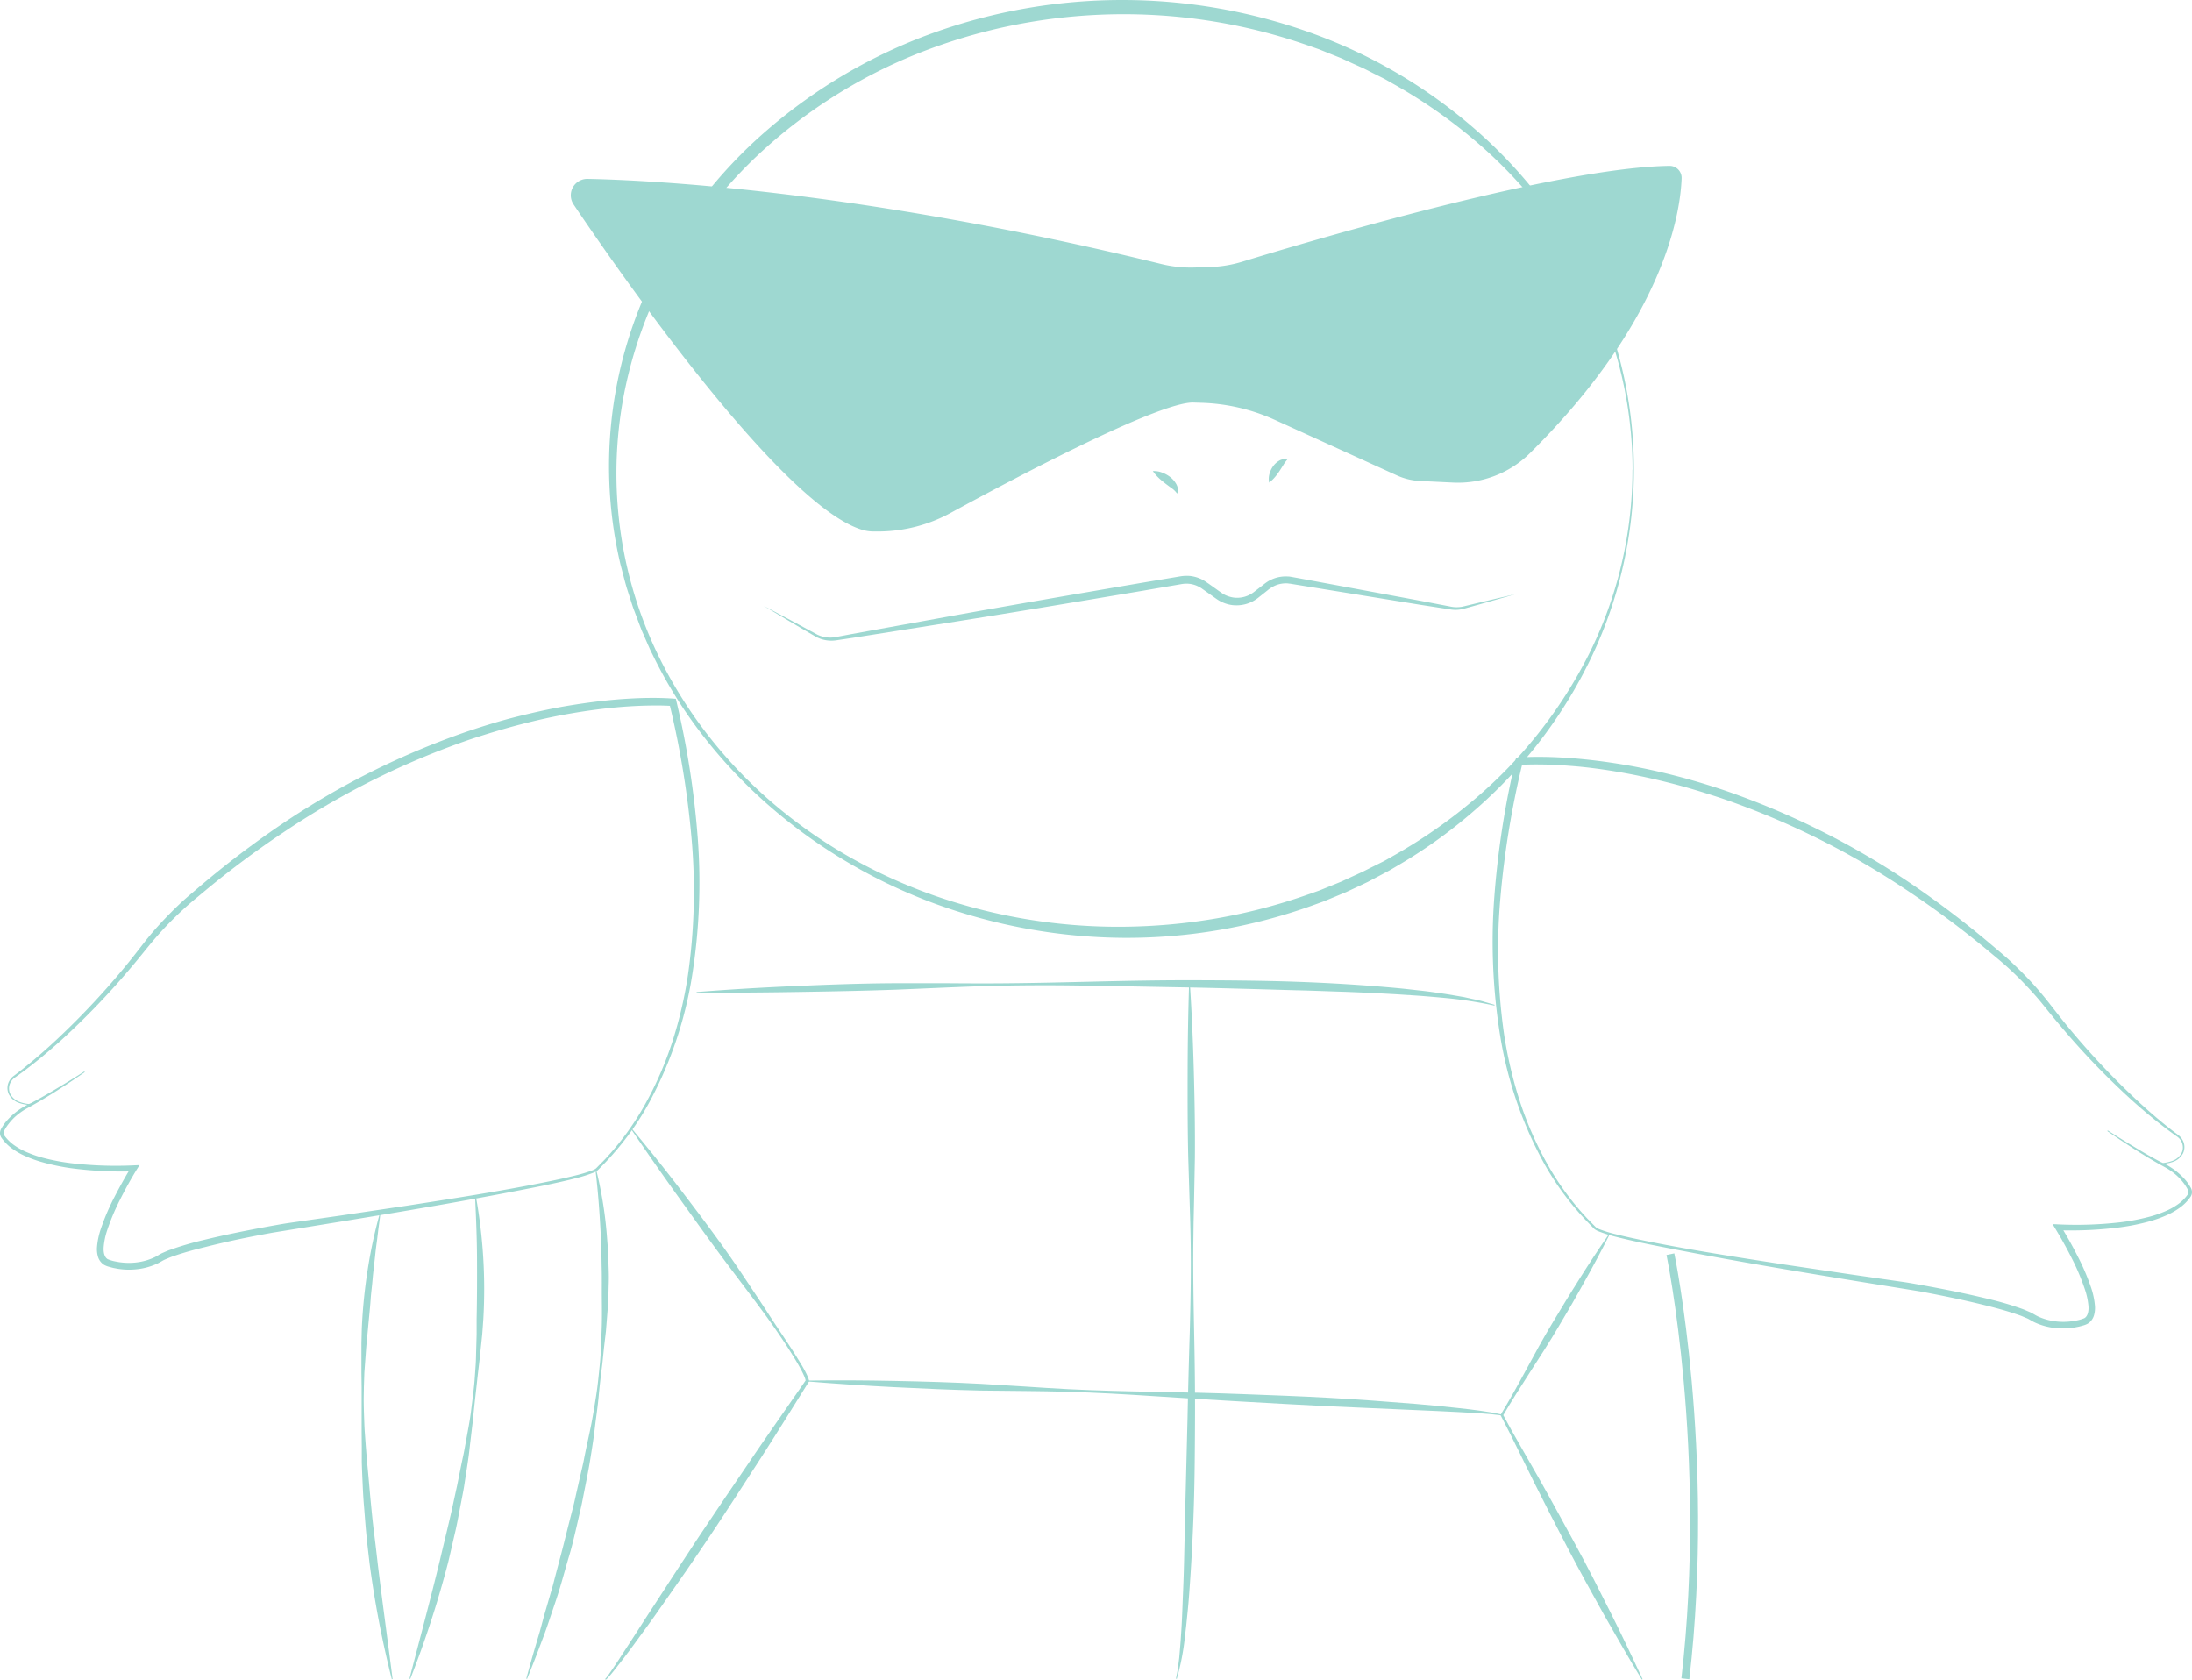 <svg xmlns="http://www.w3.org/2000/svg" viewBox="0 0 824.46 631.82"><defs><style>.cls-1,.cls-2{fill:#9ed8d1;}.cls-2,.cls-3{stroke:#9ed8d1;stroke-miterlimit:10;}.cls-3{fill:none;stroke-width:3px;}</style></defs><g id="Layer_3" data-name="Layer 3"><path class="cls-1" d="M614.55,176.66a164,164,0,0,1-15.62,69.76,177.06,177.06,0,0,1-43.2,57.39,187.5,187.5,0,0,1-29.29,21.31c-1.31.76-2.6,1.56-3.92,2.3l-4,2.13c-1.34.7-2.67,1.43-4,2.12l-4.1,1.94-4.12,1.92-4.19,1.74-4.2,1.74-4.27,1.54a206.45,206.45,0,0,1-71.24,12.18,210.81,210.81,0,0,1-71-12.94,199.93,199.93,0,0,1-32.61-15.5,195.82,195.82,0,0,1-29.27-21.06,186.47,186.47,0,0,1-24.81-26.14,171.29,171.29,0,0,1-19.1-30.57c-.33-.68-.69-1.34-1-2l-.91-2.06-1.81-4.14c-.64-1.37-1.14-2.79-1.67-4.2l-1.59-4.23c-.57-1.4-1-2.85-1.45-4.28l-1.39-4.3c-.86-2.89-1.56-5.83-2.35-8.74a160.88,160.88,0,0,1,11.18-106.22,176.18,176.18,0,0,1,43.89-57.4A198,198,0,0,1,351,12.38a210.22,210.22,0,0,1,142.68.19,192.68,192.68,0,0,1,62.09,36.88A177.69,177.69,0,0,1,599,106.88,163.82,163.82,0,0,1,614.55,176.66Zm-.5,0a155.33,155.33,0,0,0-16.33-69.18,173.92,173.92,0,0,0-44.09-55.54,194.53,194.53,0,0,0-29.24-20.2c-1.29-.72-2.57-1.48-3.87-2.18l-4-2c-1.32-.67-2.63-1.36-4-2l-4.05-1.83-4-1.84-4.13-1.65-4.11-1.66-4.2-1.47a209.58,209.58,0,0,0-34.34-8.84,210.92,210.92,0,0,0-70.66.1,208,208,0,0,0-34.29,8.93A193,193,0,0,0,291.6,52.48,175.18,175.18,0,0,0,248.21,108a162.85,162.85,0,0,0-12,33.36,156.75,156.75,0,0,0,11,104.36A169.74,169.74,0,0,0,266,276.14,176.41,176.41,0,0,0,290.6,302a186.6,186.6,0,0,0,29.24,20.5,197.37,197.37,0,0,0,32.52,14.66,209.5,209.5,0,0,0,70,11.4,218.62,218.62,0,0,0,35.4-3.18,211.89,211.89,0,0,0,34.35-9l4.2-1.48,4.11-1.67,4.12-1.67,4-1.85,4-1.84c1.33-.65,2.65-1.34,4-2l4-2c1.3-.7,2.58-1.46,3.87-2.19a195.5,195.5,0,0,0,29.23-20.25,174.31,174.31,0,0,0,44.08-55.58,154.93,154.93,0,0,0,16.29-69.19Z"/><path class="cls-2" d="M546.56,181l-12.44-.6a23.26,23.26,0,0,1-8.52-2.06l-46.17-21A72.24,72.24,0,0,0,451.76,151l-3.1-.1c-13.42,0-66.84,28.22-91.42,41.61a56.56,56.56,0,0,1-27.05,6.89h-1.41a14.88,14.88,0,0,1-4.2-.57c-32.09-9.45-99.57-109-108.39-122.16a5.67,5.67,0,0,1-1-3.16h0A5.68,5.68,0,0,1,221,67.78c21.43.41,101,3.91,215.67,32a47.15,47.15,0,0,0,12.58,1.33l5.67-.17a47.1,47.1,0,0,0,12.58-2.07C492.24,91.3,586,63.4,628,62.89A4,4,0,0,1,632,67c-.44,12.56-6.12,52.8-56.88,103.06A38,38,0,0,1,546.56,181Z"/><path class="cls-1" d="M477.36,181.51a6.76,6.76,0,0,1,.08-3.14,9,9,0,0,1,1.24-2.78,7.27,7.27,0,0,1,2.27-2.21,3.91,3.91,0,0,1,3.24-.53,14,14,0,0,0-1.64,2.27c-.46.71-.9,1.43-1.38,2.15s-1,1.43-1.62,2.15A13.78,13.78,0,0,1,477.36,181.51Z"/><path class="cls-1" d="M433.61,177.18a8.25,8.25,0,0,1,3.43.54,11.44,11.44,0,0,1,3,1.62,9,9,0,0,1,2.33,2.64,5.9,5.9,0,0,1,.4.84c.1.3.18.61.25.91s0,.66,0,1a3.59,3.59,0,0,1-.29.91,8,8,0,0,0-2.2-2.13c-.78-.58-1.56-1.15-2.35-1.76a28.61,28.61,0,0,1-2.36-2A16.09,16.09,0,0,1,433.61,177.18Z"/><path class="cls-1" d="M792.75,425.16q4.9,3.15,9.89,6.14c3.32,2,6.67,4,10.09,5.75a26,26,0,0,1,9.47,7,17.65,17.65,0,0,1,1.7,2.49,3.59,3.59,0,0,1,.56,1.65A3.17,3.17,0,0,1,824,450a16.6,16.6,0,0,1-4.27,4.33,26.46,26.46,0,0,1-5.22,2.9,43.64,43.64,0,0,1-5.58,2,80.1,80.1,0,0,1-11.52,2.37A145.48,145.48,0,0,1,774,462.7l1-1.72c2.3,3.72,4.41,7.49,6.38,11.37a85.78,85.78,0,0,1,5.15,12,29.11,29.11,0,0,1,1.4,6.6,10.12,10.12,0,0,1-.3,3.63,5.44,5.44,0,0,1-2.4,3.27,8,8,0,0,1-1.8.7c-.54.15-1.08.31-1.63.43l-1.67.32c-.55.09-1.12.14-1.68.21a26.47,26.47,0,0,1-6.77-.21,23.84,23.84,0,0,1-6.52-2c-.26-.12-.55-.28-.84-.45l-.65-.36a12.14,12.14,0,0,0-1.34-.7c-1-.38-1.88-.84-2.9-1.16-4-1.41-8.11-2.54-12.27-3.58-8.31-2.08-16.75-3.8-25.2-5.38-34-5.49-68.1-10.89-101.92-17.71-4.22-.88-8.44-1.79-12.63-2.88a51.05,51.05,0,0,1-6.23-2,5.81,5.81,0,0,1-1.54-.88c-.43-.42-.74-.78-1.14-1.17-.75-.77-1.51-1.54-2.25-2.33a106.89,106.89,0,0,1-15.35-20.88A149.36,149.36,0,0,1,564.16,389a222.69,222.69,0,0,1-2.1-51.78A331.19,331.19,0,0,1,570,286l.23-1,1-.07c3.36-.27,6.6-.29,9.89-.24s6.55.22,9.81.46c6.53.49,13,1.31,19.46,2.39s12.84,2.46,19.17,4.07,12.59,3.49,18.78,5.56A298,298,0,0,1,718.27,332a355.39,355.39,0,0,1,31.12,23.65c2.47,2.11,5,4.17,7.38,6.43s4.72,4.55,6.94,6.95,4.36,4.9,6.39,7.46,4,5.12,6,7.63a291.14,291.14,0,0,0,26.36,28.49c4.71,4.45,9.59,8.72,14.71,12.69l1.93,1.46a5.92,5.92,0,0,1,1.74,1.88,5.45,5.45,0,0,1,.33,4.95,6.67,6.67,0,0,1-3.66,3.31,13.87,13.87,0,0,1-4.84.85v-.3a13.52,13.52,0,0,0,4.69-.94,6.23,6.23,0,0,0,3.32-3.14,4.84,4.84,0,0,0-.4-4.39,5.15,5.15,0,0,0-1.6-1.62l-2-1.43c-5.25-3.86-10.25-8-15.1-12.37a286.58,286.58,0,0,1-27-28.18c-2.1-2.48-4.14-5-6.18-7.54s-4.17-4.9-6.38-7.24-4.51-4.59-6.89-6.76-4.89-4.2-7.37-6.28a352.33,352.33,0,0,0-31.13-23.13,299.29,299.29,0,0,0-69.29-34.25c-6.12-2-12.3-3.92-18.55-5.52s-12.54-3-18.9-4.12-12.75-2-19.17-2.48c-3.21-.25-6.43-.45-9.64-.51s-6.47-.06-9.57.17l1.22-1.07a340,340,0,0,0-8.37,50.78,223.49,223.49,0,0,0,1.33,51.37,159.48,159.48,0,0,0,5.84,25.05,131.22,131.22,0,0,0,10.25,23.58,104.93,104.93,0,0,0,15.12,20.75c.74.78,1.5,1.54,2.26,2.31.37.35.78.81,1.12,1.13a4.73,4.73,0,0,0,1.27.69,47.91,47.91,0,0,0,6.1,1.88c4.17,1.05,8.38,1.93,12.6,2.79,16.89,3.38,33.94,6,51,8.64l25.57,3.8,12.8,1.84,6.39.92c2.19.32,4.28.71,6.42,1.09,8.5,1.54,17,3.22,25.4,5.27a116.24,116.24,0,0,1,12.54,3.67c1,.34,2.06.85,3.09,1.27a13.81,13.81,0,0,1,1.52.8l.76.43.59.32a21.91,21.91,0,0,0,5.79,1.8,24,24,0,0,0,6.11.23c.51-.06,1-.1,1.53-.18l1.51-.28a15,15,0,0,0,2.71-.82c1.26-.71,1.69-2.63,1.53-4.61a26.6,26.6,0,0,0-1.26-6,84.33,84.33,0,0,0-4.92-11.74c-1.91-3.82-4-7.58-6.21-11.22l-1.1-1.81,2.11.1a143.46,143.46,0,0,0,23.07-.75,79.85,79.85,0,0,0,11.3-2.14,42,42,0,0,0,5.41-1.83,25.55,25.55,0,0,0,5-2.66,15.62,15.62,0,0,0,3.94-3.83,1.84,1.84,0,0,0,.28-1,2.33,2.33,0,0,0-.36-1.08,17.77,17.77,0,0,0-1.52-2.35,20.9,20.9,0,0,0-4-3.94,25.12,25.12,0,0,0-2.37-1.59l-2.54-1.39c-6.8-3.82-13.29-8.1-19.69-12.49Z"/><path class="cls-1" d="M31.87,403.26c-6.4,4.39-12.89,8.67-19.69,12.48l-2.54,1.4a25,25,0,0,0-2.37,1.58,20.66,20.66,0,0,0-4,3.95A16.25,16.25,0,0,0,1.72,425a2.33,2.33,0,0,0-.36,1.08,1.87,1.87,0,0,0,.28,1,15.58,15.58,0,0,0,3.94,3.82,25,25,0,0,0,5,2.66A42,42,0,0,0,16,435.42a79.82,79.82,0,0,0,11.3,2.13,143.46,143.46,0,0,0,23.07.75l2.11-.09L51.35,440c-2.22,3.63-4.3,7.4-6.21,11.22A83.83,83.83,0,0,0,40.22,463,26.49,26.49,0,0,0,39,469c-.16,2,.27,3.89,1.53,4.6a14.24,14.24,0,0,0,2.71.82l1.51.28c.51.08,1,.12,1.53.18a24.06,24.06,0,0,0,6.11-.22,21.57,21.57,0,0,0,5.79-1.81c.23-.11.42-.21.59-.31l.76-.43A13.9,13.9,0,0,1,61,471.3c1-.42,2.05-.93,3.09-1.26a116.24,116.24,0,0,1,12.54-3.67c8.42-2.06,16.9-3.73,25.4-5.28,2.14-.37,4.23-.77,6.42-1.09l6.39-.92,12.8-1.83,25.57-3.8c17-2.64,34.08-5.27,51-8.65,4.22-.85,8.43-1.73,12.6-2.78a51.36,51.36,0,0,0,6.1-1.88,5,5,0,0,0,1.27-.69c.34-.32.75-.78,1.12-1.14.76-.77,1.52-1.52,2.26-2.3a105.22,105.22,0,0,0,15.12-20.75,131.31,131.31,0,0,0,10.25-23.59,159.22,159.22,0,0,0,5.84-25.05,223.41,223.41,0,0,0,1.33-51.36,340.08,340.08,0,0,0-8.37-50.79l1.22,1.07c-3.11-.23-6.37-.23-9.57-.16s-6.43.25-9.64.5c-6.42.53-12.82,1.38-19.17,2.48s-12.66,2.51-18.9,4.13S183.22,276,177.1,278a299.69,299.69,0,0,0-69.29,34.25,350.46,350.46,0,0,0-31.13,23.14c-2.48,2.08-5,4.1-7.37,6.28s-4.68,4.42-6.89,6.75-4.34,4.76-6.38,7.25-4.08,5.06-6.18,7.54a287.6,287.6,0,0,1-27,28.17C18,395.73,13,399.9,7.74,403.75l-2,1.43a5.18,5.18,0,0,0-1.6,1.63,4.84,4.84,0,0,0-.4,4.39,6.17,6.17,0,0,0,3.32,3.13,13.07,13.07,0,0,0,4.69.94v.3a13.42,13.42,0,0,1-4.84-.85,6.63,6.63,0,0,1-3.66-3.31,5.45,5.45,0,0,1,.33-5,5.88,5.88,0,0,1,1.74-1.87l1.93-1.47c5.12-4,10-8.24,14.71-12.68A291.14,291.14,0,0,0,48.33,362c2.05-2.52,4-5.06,6-7.63s4.16-5.06,6.39-7.46,4.54-4.73,6.94-7,4.91-4.31,7.38-6.43a353.32,353.32,0,0,1,31.12-23.64A298,298,0,0,1,176.09,275c6.19-2.07,12.43-4,18.78-5.57s12.72-3,19.17-4.06,12.93-1.9,19.46-2.4c3.26-.23,6.53-.41,9.81-.46s6.53,0,9.89.24l1,.08.23,1a331.06,331.06,0,0,1,8,51.25,223.3,223.3,0,0,1-2.1,51.79,149.44,149.44,0,0,1-16.75,48.89,107.13,107.13,0,0,1-15.35,20.87c-.74.79-1.5,1.57-2.25,2.33-.4.4-.71.75-1.15,1.17a5.66,5.66,0,0,1-1.53.89,51,51,0,0,1-6.23,2c-4.19,1.09-8.41,2-12.64,2.89-33.81,6.81-68,12.21-101.91,17.71C94,465.16,85.6,466.87,77.29,469,73.13,470,69,471.13,65,472.54c-1,.32-1.93.77-2.9,1.16a12.14,12.14,0,0,0-1.34.7l-.65.36c-.29.17-.58.32-.84.44a24.22,24.22,0,0,1-6.52,2,26.93,26.93,0,0,1-6.77.21c-.56-.07-1.13-.12-1.68-.21l-1.67-.32c-.55-.13-1.09-.29-1.63-.43a8.47,8.47,0,0,1-1.8-.7,5.43,5.43,0,0,1-2.4-3.28,10.07,10.07,0,0,1-.3-3.62,28.36,28.36,0,0,1,1.4-6.6,85.9,85.9,0,0,1,5.15-12.06c2-3.88,4.08-7.65,6.38-11.36l1,1.71A144.33,144.33,0,0,1,27,439.41,81.48,81.48,0,0,1,15.51,437a45.22,45.22,0,0,1-5.58-2,27.52,27.52,0,0,1-5.22-2.9,16.75,16.75,0,0,1-4.27-4.33A3.19,3.19,0,0,1,0,426a3.55,3.55,0,0,1,.56-1.65,17.19,17.19,0,0,1,1.7-2.5,26.12,26.12,0,0,1,9.47-7c3.42-1.79,6.77-3.74,10.09-5.74s6.62-4,9.89-6.14Z"/><path class="cls-1" d="M143.13,456c-.21,1.83-.46,3.66-.71,5.48s-.43,3.65-.68,5.47-.48,3.64-.66,5.47l-.61,5.47c-.23,1.82-.35,3.65-.54,5.47s-.42,3.64-.53,5.47c-.26,3.66-.68,7.3-1,11l-.53,5.48c-.18,1.83-.28,3.67-.43,5.5l-.4,5.5-.18,5.51c0,1.84-.09,3.67-.06,5.51s.07,3.68.14,5.52.12,3.67.24,5.5l.4,5.51.44,5.49c.18,1.83.36,3.66.52,5.49.34,3.65.64,7.31,1,11s.71,7.31,1.19,11,.88,7.29,1.3,10.93c1.75,14.58,3.79,29.12,5.63,43.76l-.29.06A378.49,378.49,0,0,1,139,588c-.42-3.66-.86-7.33-1.22-11s-.6-7.36-.91-11-.45-7.36-.61-11c-.08-1.84-.16-3.69-.19-5.53l0-5.54-.05-5.53c0-1.84,0-3.68,0-5.53s0-3.68,0-5.52v-5.53l-.08-5.53,0-5.53c0-1.85,0-3.69,0-5.54l.14-5.54a199.06,199.06,0,0,1,2.2-22.05,181.24,181.24,0,0,1,4.68-21.64Z"/><path class="cls-1" d="M179,450.06a196,196,0,0,1,2.79,46.09c-.13,1.92-.27,3.85-.42,5.77l-.6,5.75c-.36,3.84-.88,7.65-1.29,11.48s-.87,7.64-1.26,11.47l-.3,2.87c-.08,1-.19,1.92-.31,2.87l-.68,5.74c-.23,1.91-.42,3.83-.68,5.74s-.55,3.81-.85,5.71l-.88,5.72c-.31,1.9-.71,3.78-1.06,5.68-.76,3.77-1.39,7.58-2.27,11.33s-1.71,7.52-2.61,11.26a380.27,380.27,0,0,1-14.27,43.93l-.29-.09c3.85-14.91,7.85-29.71,11.45-44.61,1.73-7.46,3.65-14.88,5.22-22.38l1.23-5.62,1.14-5.64c.37-1.88.76-3.75,1.17-5.63s.71-3.77,1.07-5.65c.67-3.78,1.44-7.55,1.9-11.36s1-7.6,1.31-11.43l.4-5.75c.13-1.91.13-3.83.2-5.75l.16-5.75,0-5.75c.16-7.66.18-15.3.14-23s-.37-15.32-.73-23Z"/><path class="cls-1" d="M224.2,439.77a153.12,153.12,0,0,1,4,24.18l.48,6.12.22,6.13c.08,2.05.13,4.09.07,6.14s-.1,4.09-.15,6.13c0,1-.1,2-.19,3.06l-.24,3.06-.49,6.11-.71,6.08-.63,6.08c-.51,4-1,8.1-1.37,12.16s-1,8.09-1.47,12.15-1.13,8.08-1.78,12.11-1.48,8-2.26,12c-.41,2-.75,4-1.23,6l-1.38,6c-.92,4-1.84,8-3,11.88s-2.22,7.86-3.39,11.77-2.52,7.76-3.82,11.63c-.64,1.94-1.31,3.87-2,5.79l-2.16,5.73q-2.16,5.71-4.47,11.39l-.28-.1q1.59-5.91,3.31-11.77l1.74-5.85,1.59-5.89L208,596.13c1-3.94,2.06-7.85,3.09-11.78s2-7.87,3-11.8l1.51-5.9c.52-2,.91-3.95,1.37-5.93l1.35-5.94c.46-2,.95-3.95,1.33-5.94.77-4,1.69-8,2.5-11.94s1.45-8,2.08-12,1-8.07,1.41-12.11.47-8.12.64-12.18.13-8.12.09-12.18.05-8.11-.08-12.15l-.1-6.08-.25-6.07c-.42-8.09-1-16.18-2-24.28Z"/><path class="cls-1" d="M262,373.12c12.5-1,25-1.73,37.53-2.27s25.05-1,37.58-1.05l18.8,0c6.26.05,12.53.08,18.79.05,12.53-.07,25.06-.38,37.59-.68s25.06-.53,37.59-.49,25.08.13,37.61.57,25.06,1.19,37.57,2.34c3.12.28,6.24.66,9.36,1s6.23.81,9.34,1.26l4.65.78,2.32.41,2.31.51c1.53.35,3.08.63,4.59,1.05l4.53,1.32-.08.29a154.41,154.41,0,0,0-18.51-2.86q-4.67-.44-9.34-.81l-9.35-.61-9.36-.51-9.38-.38c-6.25-.18-12.5-.46-18.75-.59-12.51-.36-25-.73-37.54-1l-37.56-.69c-6.26-.09-12.52-.19-18.79-.19s-12.52.06-18.78.2-12.52.39-18.78.65l-18.78.8c-12.51.45-25,.68-37.56.88s-25.05.3-37.58.24Z"/><path class="cls-1" d="M447.54,370.09c.72,10.89,1.18,21.79,1.48,32.69s.49,21.8.4,32.7l-.31,16.36-.18,8.18-.1,8.18c-.09,10.9.09,21.8.31,32.7s.38,21.82.33,32.72-.1,21.82-.44,32.72-.92,21.81-1.72,32.71c-.2,2.72-.43,5.44-.72,8.16l-.41,4.08-.48,4.07a91.3,91.3,0,0,1-3.1,16.11l-.29-.09c.24-1.34.55-2.65.73-4l.51-4c.22-2.71.48-5.41.64-8.13.4-5.42.55-10.86.78-16.3s.38-10.88.49-16.32l.37-16.33.82-32.67q.33-16.35.85-32.69c.3-10.9.49-21.8.35-32.7-.06-5.45-.22-10.9-.41-16.35l-.51-16.35c-.26-10.89-.27-21.79-.24-32.69s.2-21.81.55-32.72Z"/><path class="cls-1" d="M237.58,424.43q9.3,11.13,18.11,22.64c5.87,7.67,11.69,15.38,17.3,23.25,2.8,3.94,5.51,7.94,8.2,12s5.36,8,8,12.09,5.34,8.05,8,12.11c1.33,2,2.61,4.08,3.87,6.15.63,1,1.24,2.09,1.82,3.17.28.54.55,1.09.81,1.66l.36.88a9.92,9.92,0,0,1,.27,1l0,.16-.14.22c-6,9.57-11.95,19.2-18.07,28.7l-9.22,14.23c-3.08,4.74-6.17,9.47-9.31,14.17s-6.34,9.36-9.51,14l-9.72,13.9c-3.23,4.64-6.58,9.19-9.92,13.76-1.67,2.28-3.37,4.55-5.11,6.78l-2.62,3.34c-.45.56-.9,1.1-1.37,1.64l-.71.79-.38.39-.21.18a1.46,1.46,0,0,1-.13.09l-.07,0-.15,0,0-.3c-.06,0,.07-.06.1-.11l.17-.18.33-.41.63-.84,1.2-1.74,2.36-3.52,4.62-7.09c3.09-4.73,6.1-9.51,9.22-14.23l9.23-14.21c3.12-4.71,6.18-9.46,9.34-14.14s6.29-9.39,9.47-14.06l9.51-14c6.36-9.34,12.88-18.58,19.29-27.89l-.1.38c-.06-.24-.09-.48-.17-.75l-.29-.8c-.23-.54-.48-1.08-.74-1.61-.53-1.07-1.11-2.12-1.7-3.16-1.21-2.08-2.49-4.12-3.79-6.15-2.61-4.05-5.37-8-8.19-11.93-5.69-7.79-11.6-15.43-17.35-23.18q-4.31-5.82-8.52-11.7l-8.45-11.76c-5.6-7.86-11.14-15.78-16.54-23.79Z"/><path class="cls-1" d="M605.18,464.75q-4.44,8.78-9.25,17.35c-1.58,2.87-3.22,5.71-4.83,8.56l-5,8.48c-3.31,5.66-6.9,11.14-10.44,16.65s-7.07,11-10.38,16.69V532c4.41,8.28,9.22,16.35,13.83,24.52s9.06,16.43,13.57,24.66,8.71,16.61,12.93,25c2.11,4.2,4.16,8.42,6.2,12.65s4,8.47,6,12.75l-.27.14q-3.68-6-7.2-12.11t-7-12.21c-4.58-8.19-9.11-16.4-13.46-24.72s-8.64-16.65-12.82-25.05-8.19-16.9-12.57-25.19l-.13-.23.14-.22c3.38-5.61,6.57-11.33,9.68-17.1s6.24-11.53,9.62-17.14l5.08-8.41c1.73-2.78,3.43-5.58,5.19-8.34q5.22-8.32,10.82-16.43Z"/><path class="cls-1" d="M303.68,519.25c10.92-.17,21.82-.1,32.72.12s21.8.53,32.69,1.11l16.33,1c5.44.36,10.88.72,16.32,1,10.89.55,21.79.8,32.69,1s21.81.43,32.71.85,21.79.79,32.68,1.4,21.77,1.4,32.64,2.29c5.44.44,10.87,1,16.3,1.59q4.07.43,8.13,1c2.7.38,5.41.8,8.08,1.45l-.07.29c-5.38-.73-10.83-.93-16.27-1.25l-8.16-.4c-2.72-.11-5.44-.21-8.16-.36l-32.66-1.44c-10.88-.52-21.76-1.17-32.64-1.77s-21.77-1.28-32.65-2-21.76-1.35-32.66-1.67c-5.44-.16-10.9-.23-16.35-.29L369,523c-10.9-.24-21.79-.73-32.68-1.28s-21.77-1.25-32.65-2.15Z"/><path class="cls-3" d="M628.28,471.71s15.49,74.48,5.63,159.72"/><path class="cls-1" d="M287.19,227.85q8.13,4.29,16.2,8.67l4,2.16a11.19,11.19,0,0,0,4.22,1.1,11.34,11.34,0,0,0,2.18-.09c.7-.1,1.49-.27,2.23-.4l4.51-.85,36.15-6.55c24.11-4.36,48.25-8.49,72.39-12.62l9.06-1.52,4.53-.76c.75-.12,1.48-.27,2.38-.36a13.9,13.9,0,0,1,2.58,0,13.26,13.26,0,0,1,4.9,1.55c.37.21.74.44,1.09.68l1,.68,1.87,1.33,1.87,1.34.93.66.86.56a10.77,10.77,0,0,0,3.78,1.31,10.26,10.26,0,0,0,7.61-2l3.63-2.8a16.44,16.44,0,0,1,2-1.42,14,14,0,0,1,2.33-1.05,13,13,0,0,1,5-.64c.43,0,.85.08,1.27.15l1.14.21,2.26.41,9,1.67,36.12,6.7,9,1.73,2.26.44a10.88,10.88,0,0,0,2.19.24,11.49,11.49,0,0,0,2.19-.18c.71-.14,1.48-.35,2.22-.52q8.93-2.15,17.88-4.21-8.82,2.53-17.68,5c-.75.2-1.45.42-2.24.61a12.08,12.08,0,0,1-4.74.11l-2.27-.35-9.08-1.4-36.27-5.88-9.06-1.47-2.27-.37-1.12-.19c-.34,0-.68-.09-1-.11a10.24,10.24,0,0,0-5.85,1.42,13.22,13.22,0,0,0-1.72,1.23l-3.6,2.85a13.28,13.28,0,0,1-4.57,2.29,13.48,13.48,0,0,1-5.1.37,13.3,13.3,0,0,1-4.85-1.65c-.37-.21-.74-.46-1.08-.69l-.93-.66-1.88-1.33-1.87-1.32-.92-.65a9.35,9.35,0,0,0-.86-.52,10,10,0,0,0-3.81-1.19,10.27,10.27,0,0,0-2,0c-.63.06-1.39.21-2.15.34l-4.53.77-9,1.55c-24.16,4.06-48.31,8.11-72.5,11.93l-36.29,5.73-4.55.68c-.77.11-1.48.24-2.3.33a11.42,11.42,0,0,1-2.41,0,12,12,0,0,1-4.56-1.37l-4-2.32Q295.08,232.58,287.19,227.85Z"/></g></svg>